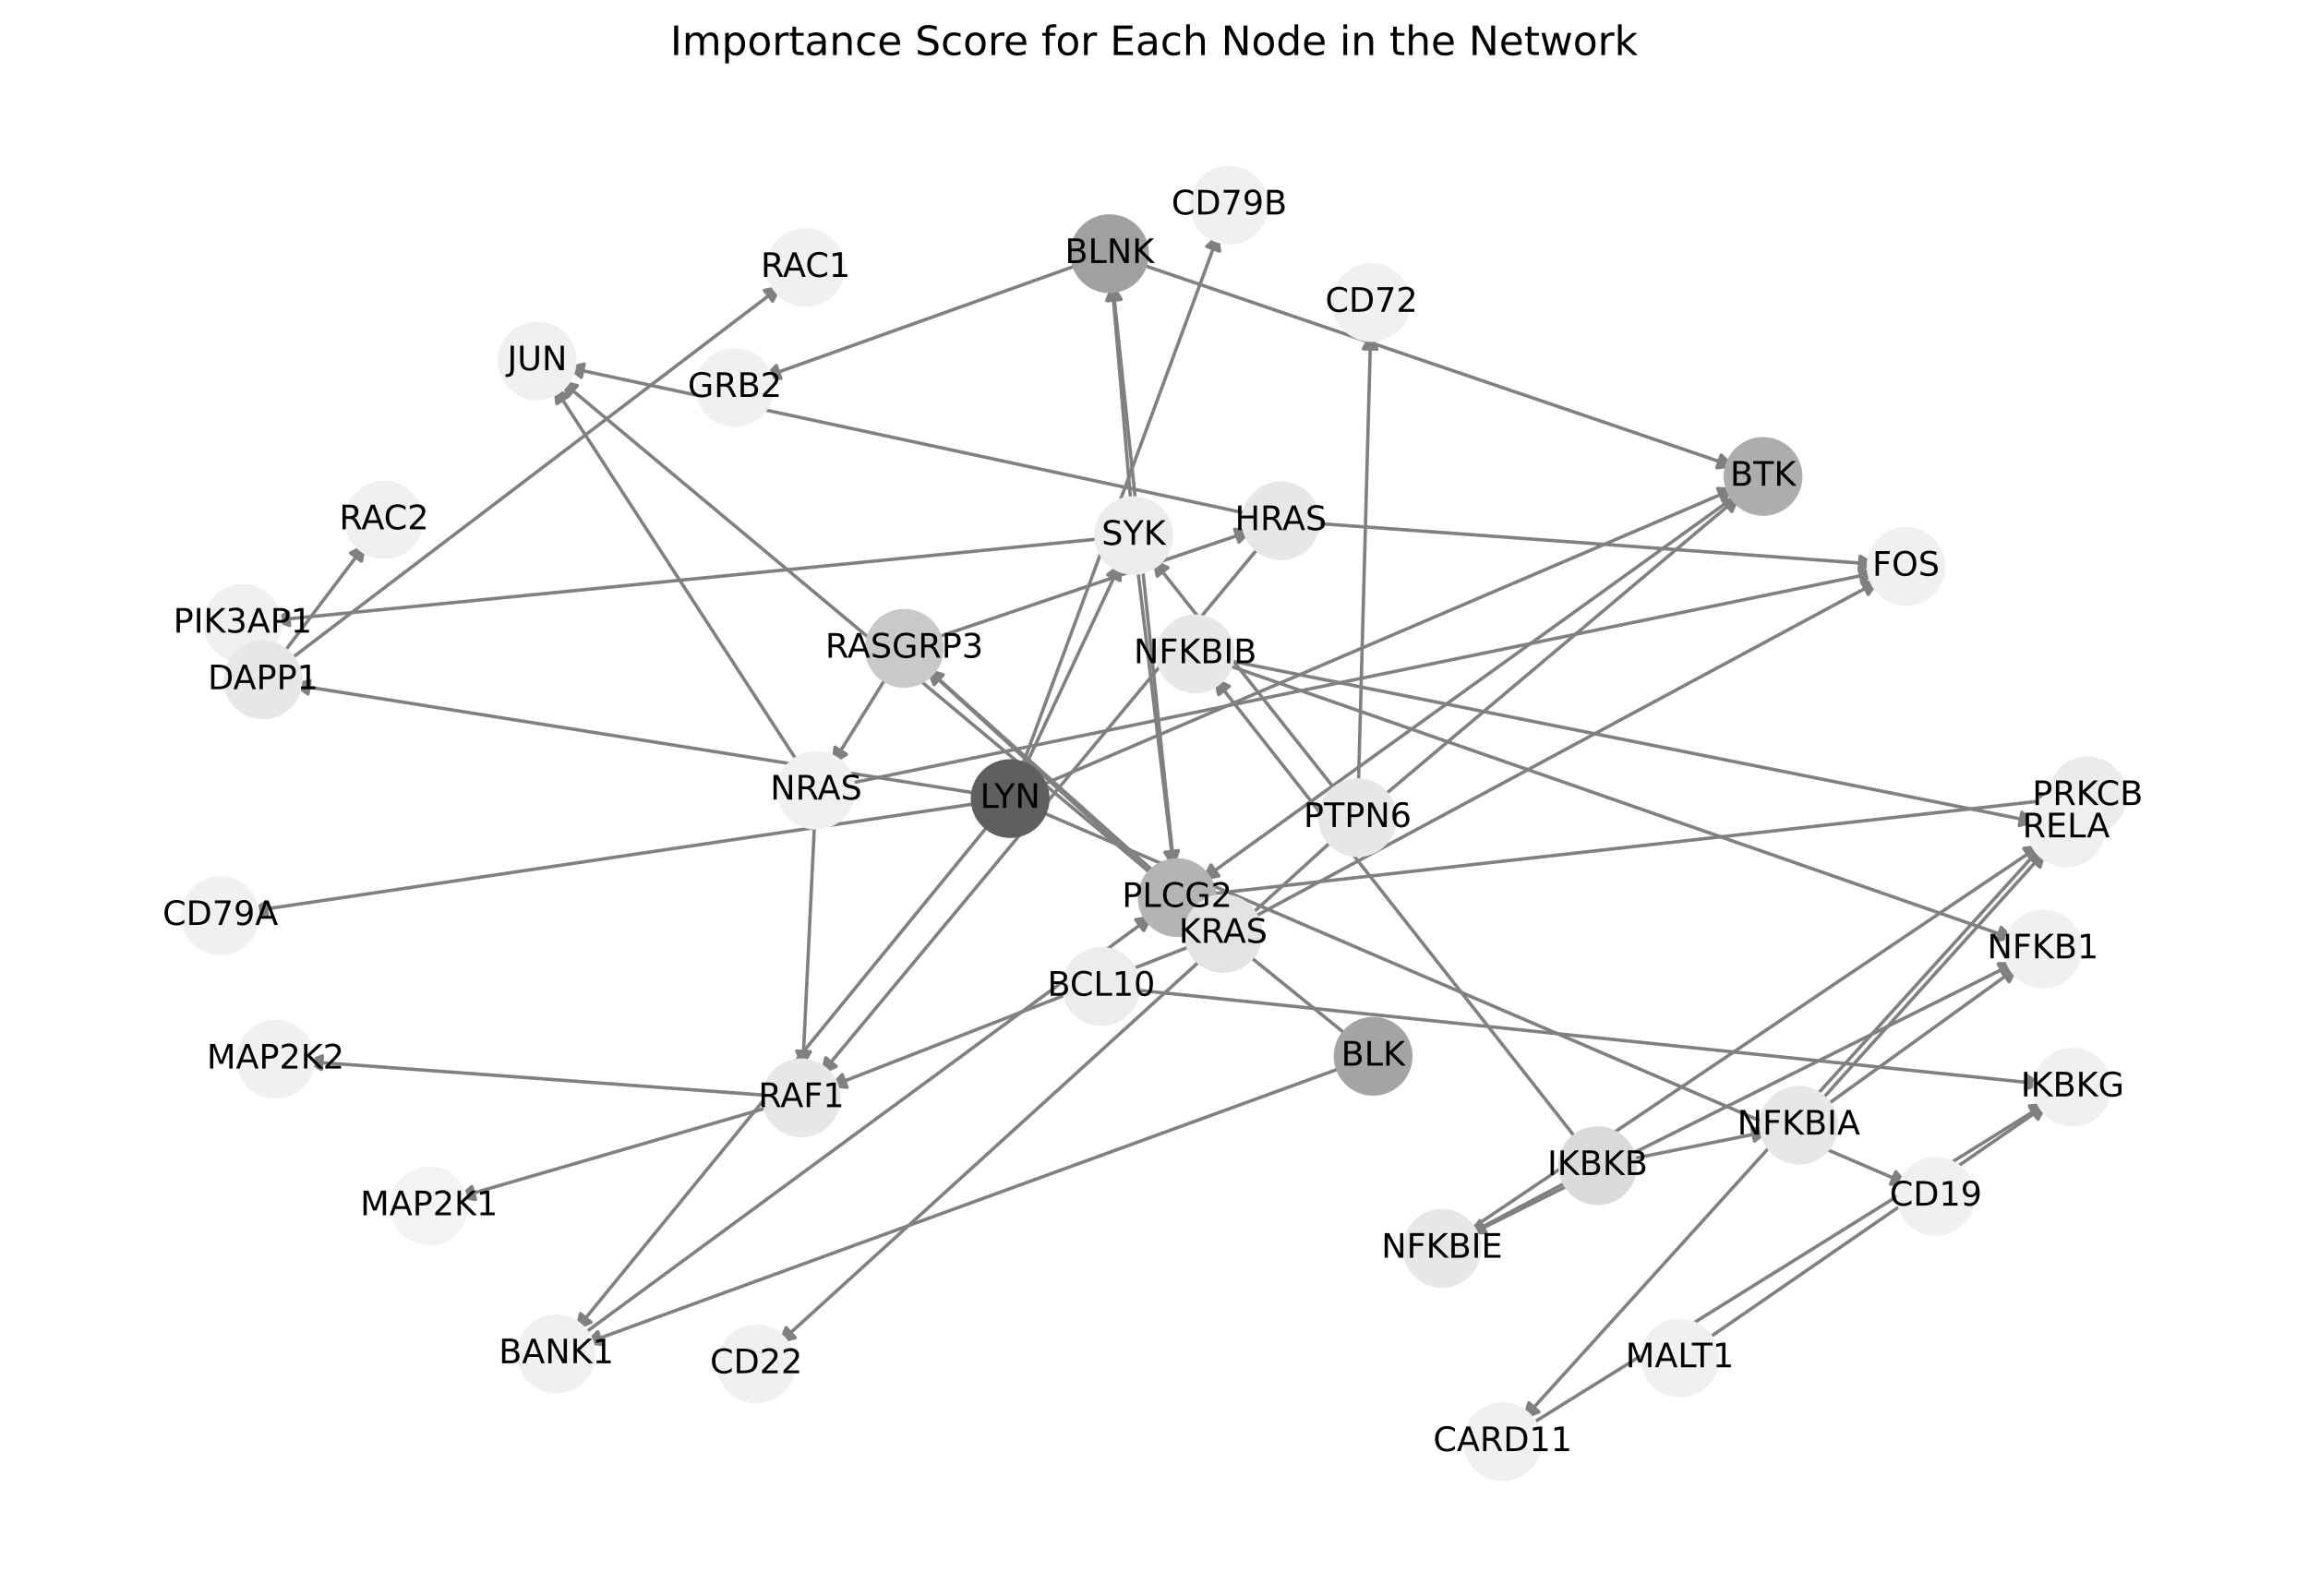 <?xml version="1.0" encoding="utf-8" standalone="no"?>
<!DOCTYPE svg PUBLIC "-//W3C//DTD SVG 1.1//EN"
  "http://www.w3.org/Graphics/SVG/1.1/DTD/svg11.dtd">
<!-- Created with matplotlib (https://matplotlib.org/) -->
<svg height="473.038pt" version="1.1" viewBox="0 0 684 473.038" width="684pt" xmlns="http://www.w3.org/2000/svg" xmlns:xlink="http://www.w3.org/1999/xlink">
 <defs>
  <style type="text/css">*{stroke-linecap:butt;stroke-linejoin:round;}</style>
 </defs>
 <g id="figure_1">
  <g id="patch_1">
   <path d="M 0 473.038 
L 684 473.038 
L 684 0 
L 0 0 
z
" style="fill:#ffffff;"/>
  </g>
  <g id="axes_1">
   <g id="patch_2">
    <path clip-path="url(#pfa10794bde)" d="M 468.105 338.702 
Q 413.842 269.66 360.269 201.496 
" style="fill:none;stroke:#808080;stroke-linecap:round;"/>
    <path clip-path="url(#pfa10794bde)" d="M 361.168 205.877 
L 360.269 201.496 
L 364.313 203.405 
L 361.168 205.877 
z
" style="fill:#808080;stroke:#808080;stroke-linecap:round;"/>
   </g>
   <g id="patch_3">
    <path clip-path="url(#pfa10794bde)" d="M 481.943 343.804 
Q 503.256 339.518 523.473 335.453 
" style="fill:none;stroke:#808080;stroke-linecap:round;"/>
    <path clip-path="url(#pfa10794bde)" d="M 519.157 334.281 
L 523.473 335.453 
L 519.946 338.202 
L 519.157 334.281 
z
" style="fill:#808080;stroke:#808080;stroke-linecap:round;"/>
   </g>
   <g id="patch_4">
    <path clip-path="url(#pfa10794bde)" d="M 465.809 349.575 
Q 450.399 357.766 435.976 365.432 
" style="fill:none;stroke:#808080;stroke-linecap:round;"/>
    <path clip-path="url(#pfa10794bde)" d="M 440.447 365.321 
L 435.976 365.432 
L 438.57 361.789 
L 440.447 365.321 
z
" style="fill:#808080;stroke:#808080;stroke-linecap:round;"/>
   </g>
   <g id="patch_5">
    <path clip-path="url(#pfa10794bde)" d="M 504.947 397.584 
Q 556.008 362.362 606.15 327.776 
" style="fill:none;stroke:#808080;stroke-linecap:round;"/>
    <path clip-path="url(#pfa10794bde)" d="M 601.721 328.401 
L 606.15 327.776 
L 603.993 331.694 
L 601.721 328.401 
z
" style="fill:#808080;stroke:#808080;stroke-linecap:round;"/>
   </g>
   <g id="patch_6">
    <path clip-path="url(#pfa10794bde)" d="M 334.988 293.268 
Q 470.29 307.299 604.479 321.214 
" style="fill:none;stroke:#808080;stroke-linecap:round;"/>
    <path clip-path="url(#pfa10794bde)" d="M 600.707 318.812 
L 604.479 321.214 
L 600.294 322.79 
L 600.707 318.812 
z
" style="fill:#808080;stroke:#808080;stroke-linecap:round;"/>
   </g>
   <g id="patch_7">
    <path clip-path="url(#pfa10794bde)" d="M 452.687 422.774 
Q 529.769 374.786 605.901 327.39 
" style="fill:none;stroke:#808080;stroke-linecap:round;"/>
    <path clip-path="url(#pfa10794bde)" d="M 601.448 327.806 
L 605.901 327.39 
L 603.562 331.201 
L 601.448 327.806 
z
" style="fill:#808080;stroke:#808080;stroke-linecap:round;"/>
   </g>
   <g id="patch_8">
    <path clip-path="url(#pfa10794bde)" d="M 612.883 242.28 
Q 532.015 331.606 451.897 420.103 
" style="fill:none;stroke:#808080;stroke-linecap:round;"/>
    <path clip-path="url(#pfa10794bde)" d="M 456.064 418.48 
L 451.897 420.103 
L 453.099 415.796 
L 456.064 418.48 
z
" style="fill:#808080;stroke:#808080;stroke-linecap:round;"/>
   </g>
   <g id="patch_9">
    <path clip-path="url(#pfa10794bde)" d="M 276.199 189.393 
Q 323.794 173.266 370.33 157.498 
" style="fill:none;stroke:#808080;stroke-linecap:round;"/>
    <path clip-path="url(#pfa10794bde)" d="M 365.899 156.887 
L 370.33 157.498 
L 367.183 160.676 
L 365.899 156.887 
z
" style="fill:#808080;stroke:#808080;stroke-linecap:round;"/>
   </g>
   <g id="patch_10">
    <path clip-path="url(#pfa10794bde)" d="M 274.452 197.948 
Q 315.241 234.432 355.197 270.17 
" style="fill:none;stroke:#808080;stroke-linecap:round;"/>
    <path clip-path="url(#pfa10794bde)" d="M 353.549 266.013 
L 355.197 270.17 
L 350.882 268.994 
L 353.549 266.013 
z
" style="fill:#808080;stroke:#808080;stroke-linecap:round;"/>
   </g>
   <g id="patch_11">
    <path clip-path="url(#pfa10794bde)" d="M 263.426 199.527 
Q 254.933 213.198 247.029 225.92 
" style="fill:none;stroke:#808080;stroke-linecap:round;"/>
    <path clip-path="url(#pfa10794bde)" d="M 250.839 223.577 
L 247.029 225.92 
L 247.441 221.466 
L 250.839 223.577 
z
" style="fill:#808080;stroke:#808080;stroke-linecap:round;"/>
   </g>
   <g id="patch_12">
    <path clip-path="url(#pfa10794bde)" d="M 347.962 257.439 
Q 338.844 170.621 329.843 84.914 
" style="fill:none;stroke:#808080;stroke-linecap:round;"/>
    <path clip-path="url(#pfa10794bde)" d="M 328.272 89.101 
L 329.843 84.914 
L 332.25 88.683 
L 328.272 89.101 
z
" style="fill:#808080;stroke:#808080;stroke-linecap:round;"/>
   </g>
   <g id="patch_13">
    <path clip-path="url(#pfa10794bde)" d="M 342.472 260.209 
Q 308.43 229.112 275.214 198.768 
" style="fill:none;stroke:#808080;stroke-linecap:round;"/>
    <path clip-path="url(#pfa10794bde)" d="M 276.818 202.942 
L 275.214 198.768 
L 279.516 199.989 
L 276.818 202.942 
z
" style="fill:#808080;stroke:#808080;stroke-linecap:round;"/>
   </g>
   <g id="patch_14">
    <path clip-path="url(#pfa10794bde)" d="M 357.475 265.088 
Q 483.782 250.956 608.978 236.948 
" style="fill:none;stroke:#808080;stroke-linecap:round;"/>
    <path clip-path="url(#pfa10794bde)" d="M 604.78 235.405 
L 608.978 236.948 
L 605.225 239.38 
L 604.78 235.405 
z
" style="fill:#808080;stroke:#808080;stroke-linecap:round;"/>
   </g>
   <g id="patch_15">
    <path clip-path="url(#pfa10794bde)" d="M 337.017 77.983 
Q 425.655 108.198 513.236 138.053 
" style="fill:none;stroke:#808080;stroke-linecap:round;"/>
    <path clip-path="url(#pfa10794bde)" d="M 510.095 134.869 
L 513.236 138.053 
L 508.804 138.655 
L 510.095 134.869 
z
" style="fill:#808080;stroke:#808080;stroke-linecap:round;"/>
   </g>
   <g id="patch_16">
    <path clip-path="url(#pfa10794bde)" d="M 320.665 78.106 
Q 273.296 95.041 226.979 111.6 
" style="fill:none;stroke:#808080;stroke-linecap:round;"/>
    <path clip-path="url(#pfa10794bde)" d="M 231.419 112.137 
L 226.979 111.6 
L 230.072 108.37 
L 231.419 112.137 
z
" style="fill:#808080;stroke:#808080;stroke-linecap:round;"/>
   </g>
   <g id="patch_17">
    <path clip-path="url(#pfa10794bde)" d="M 515.459 146.266 
Q 435.679 203.63 356.808 260.341 
" style="fill:none;stroke:#808080;stroke-linecap:round;"/>
    <path clip-path="url(#pfa10794bde)" d="M 361.223 259.63 
L 356.808 260.341 
L 358.888 256.382 
L 361.223 259.63 
z
" style="fill:#808080;stroke:#808080;stroke-linecap:round;"/>
   </g>
   <g id="patch_18">
    <path clip-path="url(#pfa10794bde)" d="M 290.803 237.969 
Q 182.337 254.055 74.976 269.978 
" style="fill:none;stroke:#808080;stroke-linecap:round;"/>
    <path clip-path="url(#pfa10794bde)" d="M 79.226 271.369 
L 74.976 269.978 
L 78.639 267.413 
L 79.226 271.369 
z
" style="fill:#808080;stroke:#808080;stroke-linecap:round;"/>
   </g>
   <g id="patch_19">
    <path clip-path="url(#pfa10794bde)" d="M 302.371 228.574 
Q 331.837 148.751 360.915 69.977 
" style="fill:none;stroke:#808080;stroke-linecap:round;"/>
    <path clip-path="url(#pfa10794bde)" d="M 357.654 73.037 
L 360.915 69.977 
L 361.406 74.422 
L 357.654 73.037 
z
" style="fill:#808080;stroke:#808080;stroke-linecap:round;"/>
   </g>
   <g id="patch_20">
    <path clip-path="url(#pfa10794bde)" d="M 307.335 233.29 
Q 410.933 188.953 513.504 145.056 
" style="fill:none;stroke:#808080;stroke-linecap:round;"/>
    <path clip-path="url(#pfa10794bde)" d="M 509.039 144.791 
L 513.504 145.056 
L 510.613 148.468 
L 509.039 144.791 
z
" style="fill:#808080;stroke:#808080;stroke-linecap:round;"/>
   </g>
   <g id="patch_21">
    <path clip-path="url(#pfa10794bde)" d="M 303.052 228.857 
Q 317.675 197.71 331.822 167.575 
" style="fill:none;stroke:#808080;stroke-linecap:round;"/>
    <path clip-path="url(#pfa10794bde)" d="M 328.312 170.346 
L 331.822 167.575 
L 331.932 172.046 
L 328.312 170.346 
z
" style="fill:#808080;stroke:#808080;stroke-linecap:round;"/>
   </g>
   <g id="patch_22">
    <path clip-path="url(#pfa10794bde)" d="M 290.821 235.34 
Q 188.674 219.117 87.631 203.07 
" style="fill:none;stroke:#808080;stroke-linecap:round;"/>
    <path clip-path="url(#pfa10794bde)" d="M 91.268 205.673 
L 87.631 203.07 
L 91.895 201.722 
L 91.268 205.673 
z
" style="fill:#808080;stroke:#808080;stroke-linecap:round;"/>
   </g>
   <g id="patch_23">
    <path clip-path="url(#pfa10794bde)" d="M 307.329 240.118 
Q 436.542 295.643 564.727 350.726 
" style="fill:none;stroke:#808080;stroke-linecap:round;"/>
    <path clip-path="url(#pfa10794bde)" d="M 561.841 347.31 
L 564.727 350.726 
L 560.262 350.985 
L 561.841 347.31 
z
" style="fill:#808080;stroke:#808080;stroke-linecap:round;"/>
   </g>
   <g id="patch_24">
    <path clip-path="url(#pfa10794bde)" d="M 293.894 243.402 
Q 232.119 319.003 171.052 393.738 
" style="fill:none;stroke:#808080;stroke-linecap:round;"/>
    <path clip-path="url(#pfa10794bde)" d="M 175.132 391.906 
L 171.052 393.738 
L 172.034 389.375 
L 175.132 391.906 
z
" style="fill:#808080;stroke:#808080;stroke-linecap:round;"/>
   </g>
   <g id="patch_25">
    <path clip-path="url(#pfa10794bde)" d="M 335.237 150.096 
Q 332.399 116.956 329.657 84.931 
" style="fill:none;stroke:#808080;stroke-linecap:round;"/>
    <path clip-path="url(#pfa10794bde)" d="M 328.005 89.087 
L 329.657 84.931 
L 331.991 88.746 
L 328.005 89.087 
z
" style="fill:#808080;stroke:#808080;stroke-linecap:round;"/>
   </g>
   <g id="patch_26">
    <path clip-path="url(#pfa10794bde)" d="M 337.009 167.323 
Q 342.421 212.389 347.701 256.345 
" style="fill:none;stroke:#808080;stroke-linecap:round;"/>
    <path clip-path="url(#pfa10794bde)" d="M 349.209 252.135 
L 347.701 256.345 
L 345.238 252.612 
L 349.209 252.135 
z
" style="fill:#808080;stroke:#808080;stroke-linecap:round;"/>
   </g>
   <g id="patch_27">
    <path clip-path="url(#pfa10794bde)" d="M 327.358 159.575 
Q 203.947 171.739 81.65 183.794 
" style="fill:none;stroke:#808080;stroke-linecap:round;"/>
    <path clip-path="url(#pfa10794bde)" d="M 85.827 185.392 
L 81.65 183.794 
L 85.434 181.411 
L 85.827 185.392 
z
" style="fill:#808080;stroke:#808080;stroke-linecap:round;"/>
   </g>
   <g id="patch_28">
    <path clip-path="url(#pfa10794bde)" d="M 395.914 248.188 
Q 313.224 323.316 231.361 397.693 
" style="fill:none;stroke:#808080;stroke-linecap:round;"/>
    <path clip-path="url(#pfa10794bde)" d="M 235.667 396.483 
L 231.361 397.693 
L 232.977 393.523 
L 235.667 396.483 
z
" style="fill:#808080;stroke:#808080;stroke-linecap:round;"/>
   </g>
   <g id="patch_29">
    <path clip-path="url(#pfa10794bde)" d="M 402.557 233.711 
Q 404.388 166.013 406.189 99.434 
" style="fill:none;stroke:#808080;stroke-linecap:round;"/>
    <path clip-path="url(#pfa10794bde)" d="M 404.081 103.378 
L 406.189 99.434 
L 408.08 103.486 
L 404.081 103.378 
z
" style="fill:#808080;stroke:#808080;stroke-linecap:round;"/>
   </g>
   <g id="patch_30">
    <path clip-path="url(#pfa10794bde)" d="M 408.95 236.787 
Q 462.407 191.787 515.009 147.508 
" style="fill:none;stroke:#808080;stroke-linecap:round;"/>
    <path clip-path="url(#pfa10794bde)" d="M 510.661 148.554 
L 515.009 147.508 
L 513.237 151.614 
L 510.661 148.554 
z
" style="fill:#808080;stroke:#808080;stroke-linecap:round;"/>
   </g>
   <g id="patch_31">
    <path clip-path="url(#pfa10794bde)" d="M 396.939 235.578 
Q 369.149 200.544 342.053 166.386 
" style="fill:none;stroke:#808080;stroke-linecap:round;"/>
    <path clip-path="url(#pfa10794bde)" d="M 342.972 170.763 
L 342.053 166.386 
L 346.106 168.277 
L 342.972 170.763 
z
" style="fill:#808080;stroke:#808080;stroke-linecap:round;"/>
   </g>
   <g id="patch_32">
    <path clip-path="url(#pfa10794bde)" d="M 229.161 327.807 
Q 182.31 341.419 136.533 354.718 
" style="fill:none;stroke:#808080;stroke-linecap:round;"/>
    <path clip-path="url(#pfa10794bde)" d="M 140.932 355.523 
L 136.533 354.718 
L 139.816 351.682 
L 140.932 355.523 
z
" style="fill:#808080;stroke:#808080;stroke-linecap:round;"/>
   </g>
   <g id="patch_33">
    <path clip-path="url(#pfa10794bde)" d="M 228.834 324.758 
Q 159.567 319.677 91.414 314.677 
" style="fill:none;stroke:#808080;stroke-linecap:round;"/>
    <path clip-path="url(#pfa10794bde)" d="M 95.257 316.964 
L 91.414 314.677 
L 95.55 312.975 
L 95.257 316.964 
z
" style="fill:#808080;stroke:#808080;stroke-linecap:round;"/>
   </g>
   <g id="patch_34">
    <path clip-path="url(#pfa10794bde)" d="M 84.871 196.294 
Q 158.356 140.425 230.952 85.233 
" style="fill:none;stroke:#808080;stroke-linecap:round;"/>
    <path clip-path="url(#pfa10794bde)" d="M 226.557 86.062 
L 230.952 85.233 
L 228.978 89.246 
L 226.557 86.062 
z
" style="fill:#808080;stroke:#808080;stroke-linecap:round;"/>
   </g>
   <g id="patch_35">
    <path clip-path="url(#pfa10794bde)" d="M 83.195 194.63 
Q 95.887 177.833 107.906 161.928 
" style="fill:none;stroke:#808080;stroke-linecap:round;"/>
    <path clip-path="url(#pfa10794bde)" d="M 103.899 163.914 
L 107.906 161.928 
L 107.09 166.325 
L 103.899 163.914 
z
" style="fill:#808080;stroke:#808080;stroke-linecap:round;"/>
   </g>
   <g id="patch_36">
    <path clip-path="url(#pfa10794bde)" d="M 398.798 316.052 
Q 285.899 357.198 174.051 397.962 
" style="fill:none;stroke:#808080;stroke-linecap:round;"/>
    <path clip-path="url(#pfa10794bde)" d="M 178.494 398.471 
L 174.051 397.962 
L 177.124 394.713 
L 178.494 398.471 
z
" style="fill:#808080;stroke:#808080;stroke-linecap:round;"/>
   </g>
   <g id="patch_37">
    <path clip-path="url(#pfa10794bde)" d="M 400.204 307.635 
Q 377.899 289.567 356.462 272.204 
" style="fill:none;stroke:#808080;stroke-linecap:round;"/>
    <path clip-path="url(#pfa10794bde)" d="M 358.312 276.276 
L 356.462 272.204 
L 360.83 273.168 
L 358.312 276.276 
z
" style="fill:#808080;stroke:#808080;stroke-linecap:round;"/>
   </g>
   <g id="patch_38">
    <path clip-path="url(#pfa10794bde)" d="M 171.842 396.181 
Q 256.866 333.68 340.988 271.842 
" style="fill:none;stroke:#808080;stroke-linecap:round;"/>
    <path clip-path="url(#pfa10794bde)" d="M 336.581 272.6 
L 340.988 271.842 
L 338.95 275.823 
L 336.581 272.6 
z
" style="fill:#808080;stroke:#808080;stroke-linecap:round;"/>
   </g>
   <g id="patch_39">
    <path clip-path="url(#pfa10794bde)" d="M 362.404 196.657 
Q 479.832 237.554 596.205 278.083 
" style="fill:none;stroke:#808080;stroke-linecap:round;"/>
    <path clip-path="url(#pfa10794bde)" d="M 593.085 274.879 
L 596.205 278.083 
L 591.769 278.656 
L 593.085 274.879 
z
" style="fill:#808080;stroke:#808080;stroke-linecap:round;"/>
   </g>
   <g id="patch_40">
    <path clip-path="url(#pfa10794bde)" d="M 362.722 195.509 
Q 483.277 219.622 602.735 243.516 
" style="fill:none;stroke:#808080;stroke-linecap:round;"/>
    <path clip-path="url(#pfa10794bde)" d="M 599.205 240.77 
L 602.735 243.516 
L 598.42 244.692 
L 599.205 240.77 
z
" style="fill:#808080;stroke:#808080;stroke-linecap:round;"/>
   </g>
   <g id="patch_41">
    <path clip-path="url(#pfa10794bde)" d="M 540.08 328.459 
Q 569.246 307.413 597.506 287.022 
" style="fill:none;stroke:#808080;stroke-linecap:round;"/>
    <path clip-path="url(#pfa10794bde)" d="M 593.092 287.74 
L 597.506 287.022 
L 595.433 290.984 
L 593.092 287.74 
z
" style="fill:#808080;stroke:#808080;stroke-linecap:round;"/>
   </g>
   <g id="patch_42">
    <path clip-path="url(#pfa10794bde)" d="M 538.852 327.087 
Q 572.69 289.478 605.781 252.701 
" style="fill:none;stroke:#808080;stroke-linecap:round;"/>
    <path clip-path="url(#pfa10794bde)" d="M 601.619 254.336 
L 605.781 252.701 
L 604.592 257.012 
L 601.619 254.336 
z
" style="fill:#808080;stroke:#808080;stroke-linecap:round;"/>
   </g>
   <g id="patch_43">
    <path clip-path="url(#pfa10794bde)" d="M 435.096 366.159 
Q 516.39 325.66 596.683 285.66 
" style="fill:none;stroke:#808080;stroke-linecap:round;"/>
    <path clip-path="url(#pfa10794bde)" d="M 592.211 285.653 
L 596.683 285.66 
L 593.995 289.233 
L 592.211 285.653 
z
" style="fill:#808080;stroke:#808080;stroke-linecap:round;"/>
   </g>
   <g id="patch_44">
    <path clip-path="url(#pfa10794bde)" d="M 434.526 365.184 
Q 519.833 307.727 604.212 250.894 
" style="fill:none;stroke:#808080;stroke-linecap:round;"/>
    <path clip-path="url(#pfa10794bde)" d="M 599.777 251.47 
L 604.212 250.894 
L 602.012 254.788 
L 599.777 251.47 
z
" style="fill:#808080;stroke:#808080;stroke-linecap:round;"/>
   </g>
   <g id="patch_45">
    <path clip-path="url(#pfa10794bde)" d="M 374.053 161.023 
Q 308.53 239.878 243.722 317.873 
" style="fill:none;stroke:#808080;stroke-linecap:round;"/>
    <path clip-path="url(#pfa10794bde)" d="M 247.816 316.075 
L 243.722 317.873 
L 244.74 313.518 
L 247.816 316.075 
z
" style="fill:#808080;stroke:#808080;stroke-linecap:round;"/>
   </g>
   <g id="patch_46">
    <path clip-path="url(#pfa10794bde)" d="M 388.226 154.991 
Q 472.225 161.122 555.109 167.172 
" style="fill:none;stroke:#808080;stroke-linecap:round;"/>
    <path clip-path="url(#pfa10794bde)" d="M 551.265 164.886 
L 555.109 167.172 
L 550.974 168.876 
L 551.265 164.886 
z
" style="fill:#808080;stroke:#808080;stroke-linecap:round;"/>
   </g>
   <g id="patch_47">
    <path clip-path="url(#pfa10794bde)" d="M 371.125 152.541 
Q 269.404 130.671 168.775 109.036 
" style="fill:none;stroke:#808080;stroke-linecap:round;"/>
    <path clip-path="url(#pfa10794bde)" d="M 172.265 111.832 
L 168.775 109.036 
L 173.106 107.922 
L 172.265 111.832 
z
" style="fill:#808080;stroke:#808080;stroke-linecap:round;"/>
   </g>
   <g id="patch_48">
    <path clip-path="url(#pfa10794bde)" d="M 354.417 279.833 
Q 299.98 301.041 246.585 321.842 
" style="fill:none;stroke:#808080;stroke-linecap:round;"/>
    <path clip-path="url(#pfa10794bde)" d="M 251.038 322.254 
L 246.585 321.842 
L 249.586 318.527 
L 251.038 322.254 
z
" style="fill:#808080;stroke:#808080;stroke-linecap:round;"/>
   </g>
   <g id="patch_49">
    <path clip-path="url(#pfa10794bde)" d="M 370.117 272.587 
Q 463.675 222.286 556.249 172.515 
" style="fill:none;stroke:#808080;stroke-linecap:round;"/>
    <path clip-path="url(#pfa10794bde)" d="M 551.779 172.647 
L 556.249 172.515 
L 553.673 176.17 
L 551.779 172.647 
z
" style="fill:#808080;stroke:#808080;stroke-linecap:round;"/>
   </g>
   <g id="patch_50">
    <path clip-path="url(#pfa10794bde)" d="M 355.839 271.14 
Q 260.849 191.835 166.717 113.245 
" style="fill:none;stroke:#808080;stroke-linecap:round;"/>
    <path clip-path="url(#pfa10794bde)" d="M 168.506 117.344 
L 166.717 113.245 
L 171.069 114.274 
L 168.506 117.344 
z
" style="fill:#808080;stroke:#808080;stroke-linecap:round;"/>
   </g>
   <g id="patch_51">
    <path clip-path="url(#pfa10794bde)" d="M 241.451 242.877 
Q 239.671 279.809 237.945 315.625 
" style="fill:none;stroke:#808080;stroke-linecap:round;"/>
    <path clip-path="url(#pfa10794bde)" d="M 240.135 311.726 
L 237.945 315.625 
L 236.14 311.534 
L 240.135 311.726 
z
" style="fill:#808080;stroke:#808080;stroke-linecap:round;"/>
   </g>
   <g id="patch_52">
    <path clip-path="url(#pfa10794bde)" d="M 250.352 232.484 
Q 403.367 201.055 555.287 169.851 
" style="fill:none;stroke:#808080;stroke-linecap:round;"/>
    <path clip-path="url(#pfa10794bde)" d="M 550.967 168.696 
L 555.287 169.851 
L 551.771 172.615 
L 550.967 168.696 
z
" style="fill:#808080;stroke:#808080;stroke-linecap:round;"/>
   </g>
   <g id="patch_53">
    <path clip-path="url(#pfa10794bde)" d="M 237.148 226.961 
Q 200.539 170.601 164.539 115.179 
" style="fill:none;stroke:#808080;stroke-linecap:round;"/>
    <path clip-path="url(#pfa10794bde)" d="M 165.04 119.623 
L 164.539 115.179 
L 168.395 117.444 
L 165.04 119.623 
z
" style="fill:#808080;stroke:#808080;stroke-linecap:round;"/>
   </g>
   <g id="PathCollection_1">
    <defs>
     <path d="M 0 11.18 
C 2.965 11.18 5.809 10.002 7.906 7.906 
C 10.002 5.809 11.18 2.965 11.18 -0 
C 11.18 -2.965 10.002 -5.809 7.906 -7.906 
C 5.809 -10.002 2.965 -11.18 0 -11.18 
C -2.965 -11.18 -5.809 -10.002 -7.906 -7.906 
C -10.002 -5.809 -11.18 -2.965 -11.18 0 
C -11.18 2.965 -10.002 5.809 -7.906 7.906 
C -5.809 10.002 -2.965 11.18 0 11.18 
z
" id="C0_0_3e078d39e0"/>
    </defs>
    <g clip-path="url(#pfa10794bde)">
     <use style="fill:#dadada;stroke:#dadada;" x="473.456" xlink:href="#C0_0_3e078d39e0" y="345.51"/>
    </g>
    <g clip-path="url(#pfa10794bde)">
     <use style="fill:#f0f0f0;stroke:#f0f0f0;" x="614.202" xlink:href="#C0_0_3e078d39e0" y="322.222"/>
    </g>
    <g clip-path="url(#pfa10794bde)">
     <use style="fill:#f0f0f0;stroke:#f0f0f0;" x="497.818" xlink:href="#C0_0_3e078d39e0" y="402.501"/>
    </g>
    <g clip-path="url(#pfa10794bde)">
     <use style="fill:#ececec;stroke:#ececec;" x="326.376" xlink:href="#C0_0_3e078d39e0" y="292.375"/>
    </g>
    <g clip-path="url(#pfa10794bde)">
     <use style="fill:#f0f0f0;stroke:#f0f0f0;" x="445.336" xlink:href="#C0_0_3e078d39e0" y="427.351"/>
    </g>
    <g clip-path="url(#pfa10794bde)">
     <use style="fill:#ebebeb;stroke:#ebebeb;" x="618.694" xlink:href="#C0_0_3e078d39e0" y="235.861"/>
    </g>
    <g clip-path="url(#pfa10794bde)">
     <use style="fill:#f0f0f0;stroke:#f0f0f0;" x="573.708" xlink:href="#C0_0_3e078d39e0" y="354.586"/>
    </g>
    <g clip-path="url(#pfa10794bde)">
     <use style="fill:#c9c9c9;stroke:#c9c9c9;" x="267.995" xlink:href="#C0_0_3e078d39e0" y="192.173"/>
    </g>
    <g clip-path="url(#pfa10794bde)">
     <use style="fill:#b4b4b4;stroke:#b4b4b4;" x="348.866" xlink:href="#C0_0_3e078d39e0" y="266.051"/>
    </g>
    <g clip-path="url(#pfa10794bde)">
     <use style="fill:#a0a0a0;stroke:#a0a0a0;" x="328.822" xlink:href="#C0_0_3e078d39e0" y="75.19"/>
    </g>
    <g clip-path="url(#pfa10794bde)">
     <use style="fill:#adadad;stroke:#adadad;" x="522.493" xlink:href="#C0_0_3e078d39e0" y="141.209"/>
    </g>
    <g clip-path="url(#pfa10794bde)">
     <use style="fill:#5f5f5f;stroke:#5f5f5f;" x="299.372" xlink:href="#C0_0_3e078d39e0" y="236.698"/>
    </g>
    <g clip-path="url(#pfa10794bde)">
     <use style="fill:#f0f0f0;stroke:#f0f0f0;" x="364.301" xlink:href="#C0_0_3e078d39e0" y="60.805"/>
    </g>
    <g clip-path="url(#pfa10794bde)">
     <use style="fill:#f0f0f0;stroke:#f0f0f0;" x="65.306" xlink:href="#C0_0_3e078d39e0" y="271.412"/>
    </g>
    <g clip-path="url(#pfa10794bde)">
     <use style="fill:#ececec;stroke:#ececec;" x="335.976" xlink:href="#C0_0_3e078d39e0" y="158.725"/>
    </g>
    <g clip-path="url(#pfa10794bde)">
     <use style="fill:#e7e7e7;stroke:#e7e7e7;" x="402.323" xlink:href="#C0_0_3e078d39e0" y="242.365"/>
    </g>
    <g clip-path="url(#pfa10794bde)">
     <use style="fill:#f0f0f0;stroke:#f0f0f0;" x="406.453" xlink:href="#C0_0_3e078d39e0" y="89.66"/>
    </g>
    <g clip-path="url(#pfa10794bde)">
     <use style="fill:#f0f0f0;stroke:#f0f0f0;" x="224.125" xlink:href="#C0_0_3e078d39e0" y="404.268"/>
    </g>
    <g clip-path="url(#pfa10794bde)">
     <use style="fill:#e7e7e7;stroke:#e7e7e7;" x="237.474" xlink:href="#C0_0_3e078d39e0" y="325.392"/>
    </g>
    <g clip-path="url(#pfa10794bde)">
     <use style="fill:#f0f0f0;stroke:#f0f0f0;" x="217.771" xlink:href="#C0_0_3e078d39e0" y="114.892"/>
    </g>
    <g clip-path="url(#pfa10794bde)">
     <use style="fill:#f0f0f0;stroke:#f0f0f0;" x="71.919" xlink:href="#C0_0_3e078d39e0" y="184.753"/>
    </g>
    <g clip-path="url(#pfa10794bde)">
     <use style="fill:#e7e7e7;stroke:#e7e7e7;" x="77.975" xlink:href="#C0_0_3e078d39e0" y="201.537"/>
    </g>
    <g clip-path="url(#pfa10794bde)">
     <use style="fill:#a4a4a4;stroke:#a4a4a4;" x="406.935" xlink:href="#C0_0_3e078d39e0" y="313.086"/>
    </g>
    <g clip-path="url(#pfa10794bde)">
     <use style="fill:#f0f0f0;stroke:#f0f0f0;" x="164.865" xlink:href="#C0_0_3e078d39e0" y="401.31"/>
    </g>
    <g clip-path="url(#pfa10794bde)">
     <use style="fill:#e7e7e7;stroke:#e7e7e7;" x="354.228" xlink:href="#C0_0_3e078d39e0" y="193.809"/>
    </g>
    <g clip-path="url(#pfa10794bde)">
     <use style="fill:#e7e7e7;stroke:#e7e7e7;" x="533.058" xlink:href="#C0_0_3e078d39e0" y="333.526"/>
    </g>
    <g clip-path="url(#pfa10794bde)">
     <use style="fill:#e7e7e7;stroke:#e7e7e7;" x="427.342" xlink:href="#C0_0_3e078d39e0" y="370.022"/>
    </g>
    <g clip-path="url(#pfa10794bde)">
     <use style="fill:#f0f0f0;stroke:#f0f0f0;" x="605.438" xlink:href="#C0_0_3e078d39e0" y="281.298"/>
    </g>
    <g clip-path="url(#pfa10794bde)">
     <use style="fill:#f0f0f0;stroke:#f0f0f0;" x="612.32" xlink:href="#C0_0_3e078d39e0" y="245.433"/>
    </g>
    <g clip-path="url(#pfa10794bde)">
     <use style="fill:#f0f0f0;stroke:#f0f0f0;" x="564.862" xlink:href="#C0_0_3e078d39e0" y="167.884"/>
    </g>
    <g clip-path="url(#pfa10794bde)">
     <use style="fill:#f0f0f0;stroke:#f0f0f0;" x="159.213" xlink:href="#C0_0_3e078d39e0" y="106.98"/>
    </g>
    <g clip-path="url(#pfa10794bde)">
     <use style="fill:#e7e7e7;stroke:#e7e7e7;" x="379.589" xlink:href="#C0_0_3e078d39e0" y="154.361"/>
    </g>
    <g clip-path="url(#pfa10794bde)">
     <use style="fill:#e3e3e3;stroke:#e3e3e3;" x="362.486" xlink:href="#C0_0_3e078d39e0" y="276.69"/>
    </g>
    <g clip-path="url(#pfa10794bde)">
     <use style="fill:#f0f0f0;stroke:#f0f0f0;" x="241.868" xlink:href="#C0_0_3e078d39e0" y="234.227"/>
    </g>
    <g clip-path="url(#pfa10794bde)">
     <use style="fill:#f0f0f0;stroke:#f0f0f0;" x="238.738" xlink:href="#C0_0_3e078d39e0" y="79.314"/>
    </g>
    <g clip-path="url(#pfa10794bde)">
     <use style="fill:#f0f0f0;stroke:#f0f0f0;" x="113.801" xlink:href="#C0_0_3e078d39e0" y="154.127"/>
    </g>
    <g clip-path="url(#pfa10794bde)">
     <use style="fill:#f3f3f3;stroke:#f3f3f3;" x="127.144" xlink:href="#C0_0_3e078d39e0" y="357.446"/>
    </g>
    <g clip-path="url(#pfa10794bde)">
     <use style="fill:#f0f0f0;stroke:#f0f0f0;" x="81.662" xlink:href="#C0_0_3e078d39e0" y="313.962"/>
    </g>
   </g>
   <g id="text_1">
    <g clip-path="url(#pfa10794bde)">
     <!-- IKBKB -->
     <g transform="translate(458.562 348.27)scale(0.1 -0.1)">
      <defs>
       <path d="M 9.812 72.906 
L 19.672 72.906 
L 19.672 0 
L 9.812 0 
z
" id="DejaVuSans-73"/>
       <path d="M 9.812 72.906 
L 19.672 72.906 
L 19.672 42.094 
L 52.391 72.906 
L 65.094 72.906 
L 28.906 38.922 
L 67.672 0 
L 54.688 0 
L 19.672 35.109 
L 19.672 0 
L 9.812 0 
z
" id="DejaVuSans-75"/>
       <path d="M 19.672 34.812 
L 19.672 8.109 
L 35.5 8.109 
Q 43.453 8.109 47.281 11.406 
Q 51.125 14.703 51.125 21.484 
Q 51.125 28.328 47.281 31.562 
Q 43.453 34.812 35.5 34.812 
z
M 19.672 64.797 
L 19.672 42.828 
L 34.281 42.828 
Q 41.5 42.828 45.031 45.531 
Q 48.578 48.25 48.578 53.812 
Q 48.578 59.328 45.031 62.062 
Q 41.5 64.797 34.281 64.797 
z
M 9.812 72.906 
L 35.016 72.906 
Q 46.297 72.906 52.391 68.219 
Q 58.5 63.531 58.5 54.891 
Q 58.5 48.188 55.375 44.234 
Q 52.25 40.281 46.188 39.312 
Q 53.469 37.75 57.5 32.781 
Q 61.531 27.828 61.531 20.406 
Q 61.531 10.641 54.891 5.312 
Q 48.25 0 35.984 0 
L 9.812 0 
z
" id="DejaVuSans-66"/>
      </defs>
      <use xlink:href="#DejaVuSans-73"/>
      <use x="29.492" xlink:href="#DejaVuSans-75"/>
      <use x="95.068" xlink:href="#DejaVuSans-66"/>
      <use x="163.672" xlink:href="#DejaVuSans-75"/>
      <use x="229.248" xlink:href="#DejaVuSans-66"/>
     </g>
    </g>
   </g>
   <g id="text_2">
    <g clip-path="url(#pfa10794bde)">
     <!-- IKBKG -->
     <g transform="translate(598.864 324.981)scale(0.1 -0.1)">
      <defs>
       <path d="M 59.516 10.406 
L 59.516 29.984 
L 43.406 29.984 
L 43.406 38.094 
L 69.281 38.094 
L 69.281 6.781 
Q 63.578 2.734 56.688 0.656 
Q 49.812 -1.422 42 -1.422 
Q 24.906 -1.422 15.25 8.562 
Q 5.609 18.562 5.609 36.375 
Q 5.609 54.25 15.25 64.234 
Q 24.906 74.219 42 74.219 
Q 49.125 74.219 55.547 72.453 
Q 61.969 70.703 67.391 67.281 
L 67.391 56.781 
Q 61.922 61.422 55.766 63.766 
Q 49.609 66.109 42.828 66.109 
Q 29.438 66.109 22.719 58.641 
Q 16.016 51.172 16.016 36.375 
Q 16.016 21.625 22.719 14.156 
Q 29.438 6.688 42.828 6.688 
Q 48.047 6.688 52.141 7.594 
Q 56.25 8.5 59.516 10.406 
z
" id="DejaVuSans-71"/>
      </defs>
      <use xlink:href="#DejaVuSans-73"/>
      <use x="29.492" xlink:href="#DejaVuSans-75"/>
      <use x="95.068" xlink:href="#DejaVuSans-66"/>
      <use x="163.672" xlink:href="#DejaVuSans-75"/>
      <use x="229.248" xlink:href="#DejaVuSans-71"/>
     </g>
    </g>
   </g>
   <g id="text_3">
    <g clip-path="url(#pfa10794bde)">
     <!-- MALT1 -->
     <g transform="translate(481.75 405.26)scale(0.1 -0.1)">
      <defs>
       <path d="M 9.812 72.906 
L 24.516 72.906 
L 43.109 23.297 
L 61.812 72.906 
L 76.516 72.906 
L 76.516 0 
L 66.891 0 
L 66.891 64.016 
L 48.094 14.016 
L 38.188 14.016 
L 19.391 64.016 
L 19.391 0 
L 9.812 0 
z
" id="DejaVuSans-77"/>
       <path d="M 34.188 63.188 
L 20.797 26.906 
L 47.609 26.906 
z
M 28.609 72.906 
L 39.797 72.906 
L 67.578 0 
L 57.328 0 
L 50.688 18.703 
L 17.828 18.703 
L 11.188 0 
L 0.781 0 
z
" id="DejaVuSans-65"/>
       <path d="M 9.812 72.906 
L 19.672 72.906 
L 19.672 8.297 
L 55.172 8.297 
L 55.172 0 
L 9.812 0 
z
" id="DejaVuSans-76"/>
       <path d="M -0.297 72.906 
L 61.375 72.906 
L 61.375 64.594 
L 35.5 64.594 
L 35.5 0 
L 25.594 0 
L 25.594 64.594 
L -0.297 64.594 
z
" id="DejaVuSans-84"/>
       <path d="M 12.406 8.297 
L 28.516 8.297 
L 28.516 63.922 
L 10.984 60.406 
L 10.984 69.391 
L 28.422 72.906 
L 38.281 72.906 
L 38.281 8.297 
L 54.391 8.297 
L 54.391 0 
L 12.406 0 
z
" id="DejaVuSans-49"/>
      </defs>
      <use xlink:href="#DejaVuSans-77"/>
      <use x="86.279" xlink:href="#DejaVuSans-65"/>
      <use x="154.688" xlink:href="#DejaVuSans-76"/>
      <use x="196.65" xlink:href="#DejaVuSans-84"/>
      <use x="257.734" xlink:href="#DejaVuSans-49"/>
     </g>
    </g>
   </g>
   <g id="text_4">
    <g clip-path="url(#pfa10794bde)">
     <!-- BCL10 -->
     <g transform="translate(310.393 295.135)scale(0.1 -0.1)">
      <defs>
       <path d="M 64.406 67.281 
L 64.406 56.891 
Q 59.422 61.531 53.781 63.812 
Q 48.141 66.109 41.797 66.109 
Q 29.297 66.109 22.656 58.469 
Q 16.016 50.828 16.016 36.375 
Q 16.016 21.969 22.656 14.328 
Q 29.297 6.688 41.797 6.688 
Q 48.141 6.688 53.781 8.984 
Q 59.422 11.281 64.406 15.922 
L 64.406 5.609 
Q 59.234 2.094 53.438 0.328 
Q 47.656 -1.422 41.219 -1.422 
Q 24.656 -1.422 15.125 8.703 
Q 5.609 18.844 5.609 36.375 
Q 5.609 53.953 15.125 64.078 
Q 24.656 74.219 41.219 74.219 
Q 47.75 74.219 53.531 72.484 
Q 59.328 70.75 64.406 67.281 
z
" id="DejaVuSans-67"/>
       <path d="M 31.781 66.406 
Q 24.172 66.406 20.328 58.906 
Q 16.5 51.422 16.5 36.375 
Q 16.5 21.391 20.328 13.891 
Q 24.172 6.391 31.781 6.391 
Q 39.453 6.391 43.281 13.891 
Q 47.125 21.391 47.125 36.375 
Q 47.125 51.422 43.281 58.906 
Q 39.453 66.406 31.781 66.406 
z
M 31.781 74.219 
Q 44.047 74.219 50.516 64.516 
Q 56.984 54.828 56.984 36.375 
Q 56.984 17.969 50.516 8.266 
Q 44.047 -1.422 31.781 -1.422 
Q 19.531 -1.422 13.062 8.266 
Q 6.594 17.969 6.594 36.375 
Q 6.594 54.828 13.062 64.516 
Q 19.531 74.219 31.781 74.219 
z
" id="DejaVuSans-48"/>
      </defs>
      <use xlink:href="#DejaVuSans-66"/>
      <use x="66.854" xlink:href="#DejaVuSans-67"/>
      <use x="136.678" xlink:href="#DejaVuSans-76"/>
      <use x="192.391" xlink:href="#DejaVuSans-49"/>
      <use x="256.014" xlink:href="#DejaVuSans-48"/>
     </g>
    </g>
   </g>
   <g id="text_5">
    <g clip-path="url(#pfa10794bde)">
     <!-- CARD11 -->
     <g transform="translate(424.737 430.11)scale(0.1 -0.1)">
      <defs>
       <path d="M 44.391 34.188 
Q 47.562 33.109 50.562 29.594 
Q 53.562 26.078 56.594 19.922 
L 66.609 0 
L 56 0 
L 46.688 18.703 
Q 43.062 26.031 39.672 28.422 
Q 36.281 30.812 30.422 30.812 
L 19.672 30.812 
L 19.672 0 
L 9.812 0 
L 9.812 72.906 
L 32.078 72.906 
Q 44.578 72.906 50.734 67.672 
Q 56.891 62.453 56.891 51.906 
Q 56.891 45.016 53.688 40.469 
Q 50.484 35.938 44.391 34.188 
z
M 19.672 64.797 
L 19.672 38.922 
L 32.078 38.922 
Q 39.203 38.922 42.844 42.219 
Q 46.484 45.516 46.484 51.906 
Q 46.484 58.297 42.844 61.547 
Q 39.203 64.797 32.078 64.797 
z
" id="DejaVuSans-82"/>
       <path d="M 19.672 64.797 
L 19.672 8.109 
L 31.594 8.109 
Q 46.688 8.109 53.688 14.938 
Q 60.688 21.781 60.688 36.531 
Q 60.688 51.172 53.688 57.984 
Q 46.688 64.797 31.594 64.797 
z
M 9.812 72.906 
L 30.078 72.906 
Q 51.266 72.906 61.172 64.094 
Q 71.094 55.281 71.094 36.531 
Q 71.094 17.672 61.125 8.828 
Q 51.172 0 30.078 0 
L 9.812 0 
z
" id="DejaVuSans-68"/>
      </defs>
      <use xlink:href="#DejaVuSans-67"/>
      <use x="69.824" xlink:href="#DejaVuSans-65"/>
      <use x="138.232" xlink:href="#DejaVuSans-82"/>
      <use x="207.715" xlink:href="#DejaVuSans-68"/>
      <use x="284.717" xlink:href="#DejaVuSans-49"/>
      <use x="348.34" xlink:href="#DejaVuSans-49"/>
     </g>
    </g>
   </g>
   <g id="text_6">
    <g clip-path="url(#pfa10794bde)">
     <!-- PRKCB -->
     <g transform="translate(602.279 238.62)scale(0.1 -0.1)">
      <defs>
       <path d="M 19.672 64.797 
L 19.672 37.406 
L 32.078 37.406 
Q 38.969 37.406 42.719 40.969 
Q 46.484 44.531 46.484 51.125 
Q 46.484 57.672 42.719 61.234 
Q 38.969 64.797 32.078 64.797 
z
M 9.812 72.906 
L 32.078 72.906 
Q 44.344 72.906 50.609 67.359 
Q 56.891 61.812 56.891 51.125 
Q 56.891 40.328 50.609 34.812 
Q 44.344 29.297 32.078 29.297 
L 19.672 29.297 
L 19.672 0 
L 9.812 0 
z
" id="DejaVuSans-80"/>
      </defs>
      <use xlink:href="#DejaVuSans-80"/>
      <use x="60.303" xlink:href="#DejaVuSans-82"/>
      <use x="129.785" xlink:href="#DejaVuSans-75"/>
      <use x="189.861" xlink:href="#DejaVuSans-67"/>
      <use x="259.686" xlink:href="#DejaVuSans-66"/>
     </g>
    </g>
   </g>
   <g id="text_7">
    <g clip-path="url(#pfa10794bde)">
     <!-- CD19 -->
     <g transform="translate(560.004 357.345)scale(0.1 -0.1)">
      <defs>
       <path d="M 10.984 1.516 
L 10.984 10.5 
Q 14.703 8.734 18.5 7.812 
Q 22.312 6.891 25.984 6.891 
Q 35.75 6.891 40.891 13.453 
Q 46.047 20.016 46.781 33.406 
Q 43.953 29.203 39.594 26.953 
Q 35.25 24.703 29.984 24.703 
Q 19.047 24.703 12.672 31.312 
Q 6.297 37.938 6.297 49.422 
Q 6.297 60.641 12.938 67.422 
Q 19.578 74.219 30.609 74.219 
Q 43.266 74.219 49.922 64.516 
Q 56.594 54.828 56.594 36.375 
Q 56.594 19.141 48.406 8.859 
Q 40.234 -1.422 26.422 -1.422 
Q 22.703 -1.422 18.891 -0.688 
Q 15.094 0.047 10.984 1.516 
z
M 30.609 32.422 
Q 37.25 32.422 41.125 36.953 
Q 45.016 41.5 45.016 49.422 
Q 45.016 57.281 41.125 61.844 
Q 37.25 66.406 30.609 66.406 
Q 23.969 66.406 20.094 61.844 
Q 16.219 57.281 16.219 49.422 
Q 16.219 41.5 20.094 36.953 
Q 23.969 32.422 30.609 32.422 
z
" id="DejaVuSans-57"/>
      </defs>
      <use xlink:href="#DejaVuSans-67"/>
      <use x="69.824" xlink:href="#DejaVuSans-68"/>
      <use x="146.826" xlink:href="#DejaVuSans-49"/>
      <use x="210.449" xlink:href="#DejaVuSans-57"/>
     </g>
    </g>
   </g>
   <g id="text_8">
    <g clip-path="url(#pfa10794bde)">
     <!-- RASGRP3 -->
     <g transform="translate(244.582 194.933)scale(0.1 -0.1)">
      <defs>
       <path d="M 53.516 70.516 
L 53.516 60.891 
Q 47.906 63.578 42.922 64.891 
Q 37.938 66.219 33.297 66.219 
Q 25.25 66.219 20.875 63.094 
Q 16.5 59.969 16.5 54.203 
Q 16.5 49.359 19.406 46.891 
Q 22.312 44.438 30.422 42.922 
L 36.375 41.703 
Q 47.406 39.594 52.656 34.297 
Q 57.906 29 57.906 20.125 
Q 57.906 9.516 50.797 4.047 
Q 43.703 -1.422 29.984 -1.422 
Q 24.812 -1.422 18.969 -0.25 
Q 13.141 0.922 6.891 3.219 
L 6.891 13.375 
Q 12.891 10.016 18.656 8.297 
Q 24.422 6.594 29.984 6.594 
Q 38.422 6.594 43.016 9.906 
Q 47.609 13.234 47.609 19.391 
Q 47.609 24.75 44.312 27.781 
Q 41.016 30.812 33.5 32.328 
L 27.484 33.5 
Q 16.453 35.688 11.516 40.375 
Q 6.594 45.062 6.594 53.422 
Q 6.594 63.094 13.406 68.656 
Q 20.219 74.219 32.172 74.219 
Q 37.312 74.219 42.625 73.281 
Q 47.953 72.359 53.516 70.516 
z
" id="DejaVuSans-83"/>
       <path d="M 40.578 39.312 
Q 47.656 37.797 51.625 33 
Q 55.609 28.219 55.609 21.188 
Q 55.609 10.406 48.188 4.484 
Q 40.766 -1.422 27.094 -1.422 
Q 22.516 -1.422 17.656 -0.516 
Q 12.797 0.391 7.625 2.203 
L 7.625 11.719 
Q 11.719 9.328 16.594 8.109 
Q 21.484 6.891 26.812 6.891 
Q 36.078 6.891 40.938 10.547 
Q 45.797 14.203 45.797 21.188 
Q 45.797 27.641 41.281 31.266 
Q 36.766 34.906 28.719 34.906 
L 20.219 34.906 
L 20.219 43.016 
L 29.109 43.016 
Q 36.375 43.016 40.234 45.922 
Q 44.094 48.828 44.094 54.297 
Q 44.094 59.906 40.109 62.906 
Q 36.141 65.922 28.719 65.922 
Q 24.656 65.922 20.016 65.031 
Q 15.375 64.156 9.812 62.312 
L 9.812 71.094 
Q 15.438 72.656 20.344 73.438 
Q 25.25 74.219 29.594 74.219 
Q 40.828 74.219 47.359 69.109 
Q 53.906 64.016 53.906 55.328 
Q 53.906 49.266 50.438 45.094 
Q 46.969 40.922 40.578 39.312 
z
" id="DejaVuSans-51"/>
      </defs>
      <use xlink:href="#DejaVuSans-82"/>
      <use x="65.482" xlink:href="#DejaVuSans-65"/>
      <use x="133.891" xlink:href="#DejaVuSans-83"/>
      <use x="197.367" xlink:href="#DejaVuSans-71"/>
      <use x="274.857" xlink:href="#DejaVuSans-82"/>
      <use x="344.34" xlink:href="#DejaVuSans-80"/>
      <use x="404.643" xlink:href="#DejaVuSans-51"/>
     </g>
    </g>
   </g>
   <g id="text_9">
    <g clip-path="url(#pfa10794bde)">
     <!-- PLCG2 -->
     <g transform="translate(332.519 268.81)scale(0.1 -0.1)">
      <defs>
       <path d="M 19.188 8.297 
L 53.609 8.297 
L 53.609 0 
L 7.328 0 
L 7.328 8.297 
Q 12.938 14.109 22.625 23.891 
Q 32.328 33.688 34.812 36.531 
Q 39.547 41.844 41.422 45.531 
Q 43.312 49.219 43.312 52.781 
Q 43.312 58.594 39.234 62.25 
Q 35.156 65.922 28.609 65.922 
Q 23.969 65.922 18.812 64.312 
Q 13.672 62.703 7.812 59.422 
L 7.812 69.391 
Q 13.766 71.781 18.938 73 
Q 24.125 74.219 28.422 74.219 
Q 39.75 74.219 46.484 68.547 
Q 53.219 62.891 53.219 53.422 
Q 53.219 48.922 51.531 44.891 
Q 49.859 40.875 45.406 35.406 
Q 44.188 33.984 37.641 27.219 
Q 31.109 20.453 19.188 8.297 
z
" id="DejaVuSans-50"/>
      </defs>
      <use xlink:href="#DejaVuSans-80"/>
      <use x="60.303" xlink:href="#DejaVuSans-76"/>
      <use x="116.016" xlink:href="#DejaVuSans-67"/>
      <use x="185.84" xlink:href="#DejaVuSans-71"/>
      <use x="263.33" xlink:href="#DejaVuSans-50"/>
     </g>
    </g>
   </g>
   <g id="text_10">
    <g clip-path="url(#pfa10794bde)">
     <!-- BLNK -->
     <g transform="translate(315.586 77.949)scale(0.1 -0.1)">
      <defs>
       <path d="M 9.812 72.906 
L 23.094 72.906 
L 55.422 11.922 
L 55.422 72.906 
L 64.984 72.906 
L 64.984 0 
L 51.703 0 
L 19.391 60.984 
L 19.391 0 
L 9.812 0 
z
" id="DejaVuSans-78"/>
      </defs>
      <use xlink:href="#DejaVuSans-66"/>
      <use x="68.604" xlink:href="#DejaVuSans-76"/>
      <use x="124.316" xlink:href="#DejaVuSans-78"/>
      <use x="199.121" xlink:href="#DejaVuSans-75"/>
     </g>
    </g>
   </g>
   <g id="text_11">
    <g clip-path="url(#pfa10794bde)">
     <!-- BTK -->
     <g transform="translate(512.73 143.968)scale(0.1 -0.1)">
      <use xlink:href="#DejaVuSans-66"/>
      <use x="68.604" xlink:href="#DejaVuSans-84"/>
      <use x="129.688" xlink:href="#DejaVuSans-75"/>
     </g>
    </g>
   </g>
   <g id="text_12">
    <g clip-path="url(#pfa10794bde)">
     <!-- LYN -->
     <g transform="translate(290.454 239.457)scale(0.1 -0.1)">
      <defs>
       <path d="M -0.203 72.906 
L 10.406 72.906 
L 30.609 42.922 
L 50.688 72.906 
L 61.281 72.906 
L 35.5 34.719 
L 35.5 0 
L 25.594 0 
L 25.594 34.719 
z
" id="DejaVuSans-89"/>
      </defs>
      <use xlink:href="#DejaVuSans-76"/>
      <use x="42.463" xlink:href="#DejaVuSans-89"/>
      <use x="103.547" xlink:href="#DejaVuSans-78"/>
     </g>
    </g>
   </g>
   <g id="text_13">
    <g clip-path="url(#pfa10794bde)">
     <!-- CD79B -->
     <g transform="translate(347.167 63.565)scale(0.1 -0.1)">
      <defs>
       <path d="M 8.203 72.906 
L 55.078 72.906 
L 55.078 68.703 
L 28.609 0 
L 18.312 0 
L 43.219 64.594 
L 8.203 64.594 
z
" id="DejaVuSans-55"/>
      </defs>
      <use xlink:href="#DejaVuSans-67"/>
      <use x="69.824" xlink:href="#DejaVuSans-68"/>
      <use x="146.826" xlink:href="#DejaVuSans-55"/>
      <use x="210.449" xlink:href="#DejaVuSans-57"/>
      <use x="274.072" xlink:href="#DejaVuSans-66"/>
     </g>
    </g>
   </g>
   <g id="text_14">
    <g clip-path="url(#pfa10794bde)">
     <!-- CD79A -->
     <g transform="translate(48.182 274.171)scale(0.1 -0.1)">
      <use xlink:href="#DejaVuSans-67"/>
      <use x="69.824" xlink:href="#DejaVuSans-68"/>
      <use x="146.826" xlink:href="#DejaVuSans-55"/>
      <use x="210.449" xlink:href="#DejaVuSans-57"/>
      <use x="274.072" xlink:href="#DejaVuSans-65"/>
     </g>
    </g>
   </g>
   <g id="text_15">
    <g clip-path="url(#pfa10794bde)">
     <!-- SYK -->
     <g transform="translate(326.469 161.485)scale(0.1 -0.1)">
      <use xlink:href="#DejaVuSans-83"/>
      <use x="63.477" xlink:href="#DejaVuSans-89"/>
      <use x="124.561" xlink:href="#DejaVuSans-75"/>
     </g>
    </g>
   </g>
   <g id="text_16">
    <g clip-path="url(#pfa10794bde)">
     <!-- PTPN6 -->
     <g transform="translate(386.317 245.124)scale(0.1 -0.1)">
      <defs>
       <path d="M 33.016 40.375 
Q 26.375 40.375 22.484 35.828 
Q 18.609 31.297 18.609 23.391 
Q 18.609 15.531 22.484 10.953 
Q 26.375 6.391 33.016 6.391 
Q 39.656 6.391 43.531 10.953 
Q 47.406 15.531 47.406 23.391 
Q 47.406 31.297 43.531 35.828 
Q 39.656 40.375 33.016 40.375 
z
M 52.594 71.297 
L 52.594 62.312 
Q 48.875 64.062 45.094 64.984 
Q 41.312 65.922 37.594 65.922 
Q 27.828 65.922 22.672 59.328 
Q 17.531 52.734 16.797 39.406 
Q 19.672 43.656 24.016 45.922 
Q 28.375 48.188 33.594 48.188 
Q 44.578 48.188 50.953 41.516 
Q 57.328 34.859 57.328 23.391 
Q 57.328 12.156 50.688 5.359 
Q 44.047 -1.422 33.016 -1.422 
Q 20.359 -1.422 13.672 8.266 
Q 6.984 17.969 6.984 36.375 
Q 6.984 53.656 15.188 63.938 
Q 23.391 74.219 37.203 74.219 
Q 40.922 74.219 44.703 73.484 
Q 48.484 72.75 52.594 71.297 
z
" id="DejaVuSans-54"/>
      </defs>
      <use xlink:href="#DejaVuSans-80"/>
      <use x="60.303" xlink:href="#DejaVuSans-84"/>
      <use x="121.387" xlink:href="#DejaVuSans-80"/>
      <use x="181.689" xlink:href="#DejaVuSans-78"/>
      <use x="256.494" xlink:href="#DejaVuSans-54"/>
     </g>
    </g>
   </g>
   <g id="text_17">
    <g clip-path="url(#pfa10794bde)">
     <!-- CD72 -->
     <g transform="translate(392.749 92.42)scale(0.1 -0.1)">
      <use xlink:href="#DejaVuSans-67"/>
      <use x="69.824" xlink:href="#DejaVuSans-68"/>
      <use x="146.826" xlink:href="#DejaVuSans-55"/>
      <use x="210.449" xlink:href="#DejaVuSans-50"/>
     </g>
    </g>
   </g>
   <g id="text_18">
    <g clip-path="url(#pfa10794bde)">
     <!-- CD22 -->
     <g transform="translate(210.421 407.027)scale(0.1 -0.1)">
      <use xlink:href="#DejaVuSans-67"/>
      <use x="69.824" xlink:href="#DejaVuSans-68"/>
      <use x="146.826" xlink:href="#DejaVuSans-50"/>
      <use x="210.449" xlink:href="#DejaVuSans-50"/>
     </g>
    </g>
   </g>
   <g id="text_19">
    <g clip-path="url(#pfa10794bde)">
     <!-- RAF1 -->
     <g transform="translate(224.723 328.151)scale(0.1 -0.1)">
      <defs>
       <path d="M 9.812 72.906 
L 51.703 72.906 
L 51.703 64.594 
L 19.672 64.594 
L 19.672 43.109 
L 48.578 43.109 
L 48.578 34.812 
L 19.672 34.812 
L 19.672 0 
L 9.812 0 
z
" id="DejaVuSans-70"/>
      </defs>
      <use xlink:href="#DejaVuSans-82"/>
      <use x="65.482" xlink:href="#DejaVuSans-65"/>
      <use x="133.891" xlink:href="#DejaVuSans-70"/>
      <use x="191.41" xlink:href="#DejaVuSans-49"/>
     </g>
    </g>
   </g>
   <g id="text_20">
    <g clip-path="url(#pfa10794bde)">
     <!-- GRB2 -->
     <g transform="translate(203.811 117.651)scale(0.1 -0.1)">
      <use xlink:href="#DejaVuSans-71"/>
      <use x="77.49" xlink:href="#DejaVuSans-82"/>
      <use x="146.973" xlink:href="#DejaVuSans-66"/>
      <use x="215.576" xlink:href="#DejaVuSans-50"/>
     </g>
    </g>
   </g>
   <g id="text_21">
    <g clip-path="url(#pfa10794bde)">
     <!-- PIK3AP1 -->
     <g transform="translate(51.353 187.512)scale(0.1 -0.1)">
      <use xlink:href="#DejaVuSans-80"/>
      <use x="60.303" xlink:href="#DejaVuSans-73"/>
      <use x="89.795" xlink:href="#DejaVuSans-75"/>
      <use x="155.371" xlink:href="#DejaVuSans-51"/>
      <use x="218.994" xlink:href="#DejaVuSans-65"/>
      <use x="287.402" xlink:href="#DejaVuSans-80"/>
      <use x="347.705" xlink:href="#DejaVuSans-49"/>
     </g>
    </g>
   </g>
   <g id="text_22">
    <g clip-path="url(#pfa10794bde)">
     <!-- DAPP1 -->
     <g transform="translate(61.582 204.296)scale(0.1 -0.1)">
      <use xlink:href="#DejaVuSans-68"/>
      <use x="75.252" xlink:href="#DejaVuSans-65"/>
      <use x="143.66" xlink:href="#DejaVuSans-80"/>
      <use x="203.963" xlink:href="#DejaVuSans-80"/>
      <use x="264.266" xlink:href="#DejaVuSans-49"/>
     </g>
    </g>
   </g>
   <g id="text_23">
    <g clip-path="url(#pfa10794bde)">
     <!-- BLK -->
     <g transform="translate(397.44 315.846)scale(0.1 -0.1)">
      <use xlink:href="#DejaVuSans-66"/>
      <use x="68.604" xlink:href="#DejaVuSans-76"/>
      <use x="124.316" xlink:href="#DejaVuSans-75"/>
     </g>
    </g>
   </g>
   <g id="text_24">
    <g clip-path="url(#pfa10794bde)">
     <!-- BANK1 -->
     <g transform="translate(147.814 404.069)scale(0.1 -0.1)">
      <use xlink:href="#DejaVuSans-66"/>
      <use x="68.604" xlink:href="#DejaVuSans-65"/>
      <use x="137.012" xlink:href="#DejaVuSans-78"/>
      <use x="211.816" xlink:href="#DejaVuSans-75"/>
      <use x="277.393" xlink:href="#DejaVuSans-49"/>
     </g>
    </g>
   </g>
   <g id="text_25">
    <g clip-path="url(#pfa10794bde)">
     <!-- NFKBIB -->
     <g transform="translate(335.996 196.569)scale(0.1 -0.1)">
      <use xlink:href="#DejaVuSans-78"/>
      <use x="74.805" xlink:href="#DejaVuSans-70"/>
      <use x="132.324" xlink:href="#DejaVuSans-75"/>
      <use x="197.9" xlink:href="#DejaVuSans-66"/>
      <use x="266.504" xlink:href="#DejaVuSans-73"/>
      <use x="295.996" xlink:href="#DejaVuSans-66"/>
     </g>
    </g>
   </g>
   <g id="text_26">
    <g clip-path="url(#pfa10794bde)">
     <!-- NFKBIA -->
     <g transform="translate(514.837 336.285)scale(0.1 -0.1)">
      <use xlink:href="#DejaVuSans-78"/>
      <use x="74.805" xlink:href="#DejaVuSans-70"/>
      <use x="132.324" xlink:href="#DejaVuSans-75"/>
      <use x="197.9" xlink:href="#DejaVuSans-66"/>
      <use x="266.504" xlink:href="#DejaVuSans-73"/>
      <use x="295.996" xlink:href="#DejaVuSans-65"/>
     </g>
    </g>
   </g>
   <g id="text_27">
    <g clip-path="url(#pfa10794bde)">
     <!-- NFKBIE -->
     <g transform="translate(409.382 372.781)scale(0.1 -0.1)">
      <defs>
       <path d="M 9.812 72.906 
L 55.906 72.906 
L 55.906 64.594 
L 19.672 64.594 
L 19.672 43.016 
L 54.391 43.016 
L 54.391 34.719 
L 19.672 34.719 
L 19.672 8.297 
L 56.781 8.297 
L 56.781 0 
L 9.812 0 
z
" id="DejaVuSans-69"/>
      </defs>
      <use xlink:href="#DejaVuSans-78"/>
      <use x="74.805" xlink:href="#DejaVuSans-70"/>
      <use x="132.324" xlink:href="#DejaVuSans-75"/>
      <use x="197.9" xlink:href="#DejaVuSans-66"/>
      <use x="266.504" xlink:href="#DejaVuSans-73"/>
      <use x="295.996" xlink:href="#DejaVuSans-69"/>
     </g>
    </g>
   </g>
   <g id="text_28">
    <g clip-path="url(#pfa10794bde)">
     <!-- NFKB1 -->
     <g transform="translate(588.931 284.058)scale(0.1 -0.1)">
      <use xlink:href="#DejaVuSans-78"/>
      <use x="74.805" xlink:href="#DejaVuSans-70"/>
      <use x="132.324" xlink:href="#DejaVuSans-75"/>
      <use x="197.9" xlink:href="#DejaVuSans-66"/>
      <use x="266.504" xlink:href="#DejaVuSans-49"/>
     </g>
    </g>
   </g>
   <g id="text_29">
    <g clip-path="url(#pfa10794bde)">
     <!-- RELA -->
     <g transform="translate(599.368 248.192)scale(0.1 -0.1)">
      <use xlink:href="#DejaVuSans-82"/>
      <use x="69.482" xlink:href="#DejaVuSans-69"/>
      <use x="132.666" xlink:href="#DejaVuSans-76"/>
      <use x="190.629" xlink:href="#DejaVuSans-65"/>
     </g>
    </g>
   </g>
   <g id="text_30">
    <g clip-path="url(#pfa10794bde)">
     <!-- FOS -->
     <g transform="translate(554.876 170.643)scale(0.1 -0.1)">
      <defs>
       <path d="M 39.406 66.219 
Q 28.656 66.219 22.328 58.203 
Q 16.016 50.203 16.016 36.375 
Q 16.016 22.609 22.328 14.594 
Q 28.656 6.594 39.406 6.594 
Q 50.141 6.594 56.422 14.594 
Q 62.703 22.609 62.703 36.375 
Q 62.703 50.203 56.422 58.203 
Q 50.141 66.219 39.406 66.219 
z
M 39.406 74.219 
Q 54.734 74.219 63.906 63.938 
Q 73.094 53.656 73.094 36.375 
Q 73.094 19.141 63.906 8.859 
Q 54.734 -1.422 39.406 -1.422 
Q 24.031 -1.422 14.812 8.828 
Q 5.609 19.094 5.609 36.375 
Q 5.609 53.656 14.812 63.938 
Q 24.031 74.219 39.406 74.219 
z
" id="DejaVuSans-79"/>
      </defs>
      <use xlink:href="#DejaVuSans-70"/>
      <use x="57.52" xlink:href="#DejaVuSans-79"/>
      <use x="136.23" xlink:href="#DejaVuSans-83"/>
     </g>
    </g>
   </g>
   <g id="text_31">
    <g clip-path="url(#pfa10794bde)">
     <!-- JUN -->
     <g transform="translate(150.338 109.74)scale(0.1 -0.1)">
      <defs>
       <path d="M 9.812 72.906 
L 19.672 72.906 
L 19.672 5.078 
Q 19.672 -8.109 14.672 -14.062 
Q 9.672 -20.016 -1.422 -20.016 
L -5.172 -20.016 
L -5.172 -11.719 
L -2.094 -11.719 
Q 4.438 -11.719 7.125 -8.047 
Q 9.812 -4.391 9.812 5.078 
z
" id="DejaVuSans-74"/>
       <path d="M 8.688 72.906 
L 18.609 72.906 
L 18.609 28.609 
Q 18.609 16.891 22.844 11.734 
Q 27.094 6.594 36.625 6.594 
Q 46.094 6.594 50.344 11.734 
Q 54.594 16.891 54.594 28.609 
L 54.594 72.906 
L 64.5 72.906 
L 64.5 27.391 
Q 64.5 13.141 57.438 5.859 
Q 50.391 -1.422 36.625 -1.422 
Q 22.797 -1.422 15.734 5.859 
Q 8.688 13.141 8.688 27.391 
z
" id="DejaVuSans-85"/>
      </defs>
      <use xlink:href="#DejaVuSans-74"/>
      <use x="29.492" xlink:href="#DejaVuSans-85"/>
      <use x="102.686" xlink:href="#DejaVuSans-78"/>
     </g>
    </g>
   </g>
   <g id="text_32">
    <g clip-path="url(#pfa10794bde)">
     <!-- HRAS -->
     <g transform="translate(365.96 157.12)scale(0.1 -0.1)">
      <defs>
       <path d="M 9.812 72.906 
L 19.672 72.906 
L 19.672 43.016 
L 55.516 43.016 
L 55.516 72.906 
L 65.375 72.906 
L 65.375 0 
L 55.516 0 
L 55.516 34.719 
L 19.672 34.719 
L 19.672 0 
L 9.812 0 
z
" id="DejaVuSans-72"/>
      </defs>
      <use xlink:href="#DejaVuSans-72"/>
      <use x="75.195" xlink:href="#DejaVuSans-82"/>
      <use x="140.678" xlink:href="#DejaVuSans-65"/>
      <use x="209.086" xlink:href="#DejaVuSans-83"/>
     </g>
    </g>
   </g>
   <g id="text_33">
    <g clip-path="url(#pfa10794bde)">
     <!-- KRAS -->
     <g transform="translate(349.339 279.449)scale(0.1 -0.1)">
      <use xlink:href="#DejaVuSans-75"/>
      <use x="65.576" xlink:href="#DejaVuSans-82"/>
      <use x="131.059" xlink:href="#DejaVuSans-65"/>
      <use x="199.467" xlink:href="#DejaVuSans-83"/>
     </g>
    </g>
   </g>
   <g id="text_34">
    <g clip-path="url(#pfa10794bde)">
     <!-- NRAS -->
     <g transform="translate(228.258 236.986)scale(0.1 -0.1)">
      <use xlink:href="#DejaVuSans-78"/>
      <use x="74.805" xlink:href="#DejaVuSans-82"/>
      <use x="140.287" xlink:href="#DejaVuSans-65"/>
      <use x="208.695" xlink:href="#DejaVuSans-83"/>
     </g>
    </g>
   </g>
   <g id="text_35">
    <g clip-path="url(#pfa10794bde)">
     <!-- RAC1 -->
     <g transform="translate(225.458 82.074)scale(0.1 -0.1)">
      <use xlink:href="#DejaVuSans-82"/>
      <use x="65.482" xlink:href="#DejaVuSans-65"/>
      <use x="132.141" xlink:href="#DejaVuSans-67"/>
      <use x="201.965" xlink:href="#DejaVuSans-49"/>
     </g>
    </g>
   </g>
   <g id="text_36">
    <g clip-path="url(#pfa10794bde)">
     <!-- RAC2 -->
     <g transform="translate(100.521 156.886)scale(0.1 -0.1)">
      <use xlink:href="#DejaVuSans-82"/>
      <use x="65.482" xlink:href="#DejaVuSans-65"/>
      <use x="132.141" xlink:href="#DejaVuSans-67"/>
      <use x="201.965" xlink:href="#DejaVuSans-50"/>
     </g>
    </g>
   </g>
   <g id="text_37">
    <g clip-path="url(#pfa10794bde)">
     <!-- MAP2K1 -->
     <g transform="translate(106.753 360.206)scale(0.1 -0.1)">
      <use xlink:href="#DejaVuSans-77"/>
      <use x="86.279" xlink:href="#DejaVuSans-65"/>
      <use x="154.688" xlink:href="#DejaVuSans-80"/>
      <use x="214.99" xlink:href="#DejaVuSans-50"/>
      <use x="278.613" xlink:href="#DejaVuSans-75"/>
      <use x="344.189" xlink:href="#DejaVuSans-49"/>
     </g>
    </g>
   </g>
   <g id="text_38">
    <g clip-path="url(#pfa10794bde)">
     <!-- MAP2K2 -->
     <g transform="translate(61.272 316.721)scale(0.1 -0.1)">
      <use xlink:href="#DejaVuSans-77"/>
      <use x="86.279" xlink:href="#DejaVuSans-65"/>
      <use x="154.688" xlink:href="#DejaVuSans-80"/>
      <use x="214.99" xlink:href="#DejaVuSans-50"/>
      <use x="278.613" xlink:href="#DejaVuSans-75"/>
      <use x="344.189" xlink:href="#DejaVuSans-50"/>
     </g>
    </g>
   </g>
   <g id="text_39">
    <!-- Importance Score for Each Node in the Network -->
    <g transform="translate(198.617 16.318)scale(0.12 -0.12)">
     <defs>
      <path d="M 52 44.188 
Q 55.375 50.25 60.062 53.125 
Q 64.75 56 71.094 56 
Q 79.641 56 84.281 50.016 
Q 88.922 44.047 88.922 33.016 
L 88.922 0 
L 79.891 0 
L 79.891 32.719 
Q 79.891 40.578 77.094 44.375 
Q 74.312 48.188 68.609 48.188 
Q 61.625 48.188 57.562 43.547 
Q 53.516 38.922 53.516 30.906 
L 53.516 0 
L 44.484 0 
L 44.484 32.719 
Q 44.484 40.625 41.703 44.406 
Q 38.922 48.188 33.109 48.188 
Q 26.219 48.188 22.156 43.531 
Q 18.109 38.875 18.109 30.906 
L 18.109 0 
L 9.078 0 
L 9.078 54.688 
L 18.109 54.688 
L 18.109 46.188 
Q 21.188 51.219 25.484 53.609 
Q 29.781 56 35.688 56 
Q 41.656 56 45.828 52.969 
Q 50 49.953 52 44.188 
z
" id="DejaVuSans-109"/>
      <path d="M 18.109 8.203 
L 18.109 -20.797 
L 9.078 -20.797 
L 9.078 54.688 
L 18.109 54.688 
L 18.109 46.391 
Q 20.953 51.266 25.266 53.625 
Q 29.594 56 35.594 56 
Q 45.562 56 51.781 48.094 
Q 58.016 40.188 58.016 27.297 
Q 58.016 14.406 51.781 6.484 
Q 45.562 -1.422 35.594 -1.422 
Q 29.594 -1.422 25.266 0.953 
Q 20.953 3.328 18.109 8.203 
z
M 48.688 27.297 
Q 48.688 37.203 44.609 42.844 
Q 40.531 48.484 33.406 48.484 
Q 26.266 48.484 22.188 42.844 
Q 18.109 37.203 18.109 27.297 
Q 18.109 17.391 22.188 11.75 
Q 26.266 6.109 33.406 6.109 
Q 40.531 6.109 44.609 11.75 
Q 48.688 17.391 48.688 27.297 
z
" id="DejaVuSans-112"/>
      <path d="M 30.609 48.391 
Q 23.391 48.391 19.188 42.75 
Q 14.984 37.109 14.984 27.297 
Q 14.984 17.484 19.156 11.844 
Q 23.344 6.203 30.609 6.203 
Q 37.797 6.203 41.984 11.859 
Q 46.188 17.531 46.188 27.297 
Q 46.188 37.016 41.984 42.703 
Q 37.797 48.391 30.609 48.391 
z
M 30.609 56 
Q 42.328 56 49.016 48.375 
Q 55.719 40.766 55.719 27.297 
Q 55.719 13.875 49.016 6.219 
Q 42.328 -1.422 30.609 -1.422 
Q 18.844 -1.422 12.172 6.219 
Q 5.516 13.875 5.516 27.297 
Q 5.516 40.766 12.172 48.375 
Q 18.844 56 30.609 56 
z
" id="DejaVuSans-111"/>
      <path d="M 41.109 46.297 
Q 39.594 47.172 37.812 47.578 
Q 36.031 48 33.891 48 
Q 26.266 48 22.188 43.047 
Q 18.109 38.094 18.109 28.812 
L 18.109 0 
L 9.078 0 
L 9.078 54.688 
L 18.109 54.688 
L 18.109 46.188 
Q 20.953 51.172 25.484 53.578 
Q 30.031 56 36.531 56 
Q 37.453 56 38.578 55.875 
Q 39.703 55.766 41.062 55.516 
z
" id="DejaVuSans-114"/>
      <path d="M 18.312 70.219 
L 18.312 54.688 
L 36.812 54.688 
L 36.812 47.703 
L 18.312 47.703 
L 18.312 18.016 
Q 18.312 11.328 20.141 9.422 
Q 21.969 7.516 27.594 7.516 
L 36.812 7.516 
L 36.812 0 
L 27.594 0 
Q 17.188 0 13.234 3.875 
Q 9.281 7.766 9.281 18.016 
L 9.281 47.703 
L 2.688 47.703 
L 2.688 54.688 
L 9.281 54.688 
L 9.281 70.219 
z
" id="DejaVuSans-116"/>
      <path d="M 34.281 27.484 
Q 23.391 27.484 19.188 25 
Q 14.984 22.516 14.984 16.5 
Q 14.984 11.719 18.141 8.906 
Q 21.297 6.109 26.703 6.109 
Q 34.188 6.109 38.703 11.406 
Q 43.219 16.703 43.219 25.484 
L 43.219 27.484 
z
M 52.203 31.203 
L 52.203 0 
L 43.219 0 
L 43.219 8.297 
Q 40.141 3.328 35.547 0.953 
Q 30.953 -1.422 24.312 -1.422 
Q 15.922 -1.422 10.953 3.297 
Q 6 8.016 6 15.922 
Q 6 25.141 12.172 29.828 
Q 18.359 34.516 30.609 34.516 
L 43.219 34.516 
L 43.219 35.406 
Q 43.219 41.609 39.141 45 
Q 35.062 48.391 27.688 48.391 
Q 23 48.391 18.547 47.266 
Q 14.109 46.141 10.016 43.891 
L 10.016 52.203 
Q 14.938 54.109 19.578 55.047 
Q 24.219 56 28.609 56 
Q 40.484 56 46.344 49.844 
Q 52.203 43.703 52.203 31.203 
z
" id="DejaVuSans-97"/>
      <path d="M 54.891 33.016 
L 54.891 0 
L 45.906 0 
L 45.906 32.719 
Q 45.906 40.484 42.875 44.328 
Q 39.844 48.188 33.797 48.188 
Q 26.516 48.188 22.312 43.547 
Q 18.109 38.922 18.109 30.906 
L 18.109 0 
L 9.078 0 
L 9.078 54.688 
L 18.109 54.688 
L 18.109 46.188 
Q 21.344 51.125 25.703 53.562 
Q 30.078 56 35.797 56 
Q 45.219 56 50.047 50.172 
Q 54.891 44.344 54.891 33.016 
z
" id="DejaVuSans-110"/>
      <path d="M 48.781 52.594 
L 48.781 44.188 
Q 44.969 46.297 41.141 47.344 
Q 37.312 48.391 33.406 48.391 
Q 24.656 48.391 19.812 42.844 
Q 14.984 37.312 14.984 27.297 
Q 14.984 17.281 19.812 11.734 
Q 24.656 6.203 33.406 6.203 
Q 37.312 6.203 41.141 7.25 
Q 44.969 8.297 48.781 10.406 
L 48.781 2.094 
Q 45.016 0.344 40.984 -0.531 
Q 36.969 -1.422 32.422 -1.422 
Q 20.062 -1.422 12.781 6.344 
Q 5.516 14.109 5.516 27.297 
Q 5.516 40.672 12.859 48.328 
Q 20.219 56 33.016 56 
Q 37.156 56 41.109 55.141 
Q 45.062 54.297 48.781 52.594 
z
" id="DejaVuSans-99"/>
      <path d="M 56.203 29.594 
L 56.203 25.203 
L 14.891 25.203 
Q 15.484 15.922 20.484 11.062 
Q 25.484 6.203 34.422 6.203 
Q 39.594 6.203 44.453 7.469 
Q 49.312 8.734 54.109 11.281 
L 54.109 2.781 
Q 49.266 0.734 44.188 -0.344 
Q 39.109 -1.422 33.891 -1.422 
Q 20.797 -1.422 13.156 6.188 
Q 5.516 13.812 5.516 26.812 
Q 5.516 40.234 12.766 48.109 
Q 20.016 56 32.328 56 
Q 43.359 56 49.781 48.891 
Q 56.203 41.797 56.203 29.594 
z
M 47.219 32.234 
Q 47.125 39.594 43.094 43.984 
Q 39.062 48.391 32.422 48.391 
Q 24.906 48.391 20.391 44.141 
Q 15.875 39.891 15.188 32.172 
z
" id="DejaVuSans-101"/>
      <path id="DejaVuSans-32"/>
      <path d="M 37.109 75.984 
L 37.109 68.5 
L 28.516 68.5 
Q 23.688 68.5 21.797 66.547 
Q 19.922 64.594 19.922 59.516 
L 19.922 54.688 
L 34.719 54.688 
L 34.719 47.703 
L 19.922 47.703 
L 19.922 0 
L 10.891 0 
L 10.891 47.703 
L 2.297 47.703 
L 2.297 54.688 
L 10.891 54.688 
L 10.891 58.5 
Q 10.891 67.625 15.141 71.797 
Q 19.391 75.984 28.609 75.984 
z
" id="DejaVuSans-102"/>
      <path d="M 54.891 33.016 
L 54.891 0 
L 45.906 0 
L 45.906 32.719 
Q 45.906 40.484 42.875 44.328 
Q 39.844 48.188 33.797 48.188 
Q 26.516 48.188 22.312 43.547 
Q 18.109 38.922 18.109 30.906 
L 18.109 0 
L 9.078 0 
L 9.078 75.984 
L 18.109 75.984 
L 18.109 46.188 
Q 21.344 51.125 25.703 53.562 
Q 30.078 56 35.797 56 
Q 45.219 56 50.047 50.172 
Q 54.891 44.344 54.891 33.016 
z
" id="DejaVuSans-104"/>
      <path d="M 45.406 46.391 
L 45.406 75.984 
L 54.391 75.984 
L 54.391 0 
L 45.406 0 
L 45.406 8.203 
Q 42.578 3.328 38.25 0.953 
Q 33.938 -1.422 27.875 -1.422 
Q 17.969 -1.422 11.734 6.484 
Q 5.516 14.406 5.516 27.297 
Q 5.516 40.188 11.734 48.094 
Q 17.969 56 27.875 56 
Q 33.938 56 38.25 53.625 
Q 42.578 51.266 45.406 46.391 
z
M 14.797 27.297 
Q 14.797 17.391 18.875 11.75 
Q 22.953 6.109 30.078 6.109 
Q 37.203 6.109 41.297 11.75 
Q 45.406 17.391 45.406 27.297 
Q 45.406 37.203 41.297 42.844 
Q 37.203 48.484 30.078 48.484 
Q 22.953 48.484 18.875 42.844 
Q 14.797 37.203 14.797 27.297 
z
" id="DejaVuSans-100"/>
      <path d="M 9.422 54.688 
L 18.406 54.688 
L 18.406 0 
L 9.422 0 
z
M 9.422 75.984 
L 18.406 75.984 
L 18.406 64.594 
L 9.422 64.594 
z
" id="DejaVuSans-105"/>
      <path d="M 4.203 54.688 
L 13.188 54.688 
L 24.422 12.016 
L 35.594 54.688 
L 46.188 54.688 
L 57.422 12.016 
L 68.609 54.688 
L 77.594 54.688 
L 63.281 0 
L 52.688 0 
L 40.922 44.828 
L 29.109 0 
L 18.5 0 
z
" id="DejaVuSans-119"/>
      <path d="M 9.078 75.984 
L 18.109 75.984 
L 18.109 31.109 
L 44.922 54.688 
L 56.391 54.688 
L 27.391 29.109 
L 57.625 0 
L 45.906 0 
L 18.109 26.703 
L 18.109 0 
L 9.078 0 
z
" id="DejaVuSans-107"/>
     </defs>
     <use xlink:href="#DejaVuSans-73"/>
     <use x="29.492" xlink:href="#DejaVuSans-109"/>
     <use x="126.904" xlink:href="#DejaVuSans-112"/>
     <use x="190.381" xlink:href="#DejaVuSans-111"/>
     <use x="251.562" xlink:href="#DejaVuSans-114"/>
     <use x="292.676" xlink:href="#DejaVuSans-116"/>
     <use x="331.885" xlink:href="#DejaVuSans-97"/>
     <use x="393.164" xlink:href="#DejaVuSans-110"/>
     <use x="456.543" xlink:href="#DejaVuSans-99"/>
     <use x="511.523" xlink:href="#DejaVuSans-101"/>
     <use x="573.047" xlink:href="#DejaVuSans-32"/>
     <use x="604.834" xlink:href="#DejaVuSans-83"/>
     <use x="668.311" xlink:href="#DejaVuSans-99"/>
     <use x="723.291" xlink:href="#DejaVuSans-111"/>
     <use x="784.473" xlink:href="#DejaVuSans-114"/>
     <use x="823.336" xlink:href="#DejaVuSans-101"/>
     <use x="884.859" xlink:href="#DejaVuSans-32"/>
     <use x="916.646" xlink:href="#DejaVuSans-102"/>
     <use x="951.852" xlink:href="#DejaVuSans-111"/>
     <use x="1013.033" xlink:href="#DejaVuSans-114"/>
     <use x="1054.146" xlink:href="#DejaVuSans-32"/>
     <use x="1085.934" xlink:href="#DejaVuSans-69"/>
     <use x="1149.117" xlink:href="#DejaVuSans-97"/>
     <use x="1210.396" xlink:href="#DejaVuSans-99"/>
     <use x="1265.377" xlink:href="#DejaVuSans-104"/>
     <use x="1328.756" xlink:href="#DejaVuSans-32"/>
     <use x="1360.543" xlink:href="#DejaVuSans-78"/>
     <use x="1435.348" xlink:href="#DejaVuSans-111"/>
     <use x="1496.529" xlink:href="#DejaVuSans-100"/>
     <use x="1560.006" xlink:href="#DejaVuSans-101"/>
     <use x="1621.529" xlink:href="#DejaVuSans-32"/>
     <use x="1653.316" xlink:href="#DejaVuSans-105"/>
     <use x="1681.1" xlink:href="#DejaVuSans-110"/>
     <use x="1744.479" xlink:href="#DejaVuSans-32"/>
     <use x="1776.266" xlink:href="#DejaVuSans-116"/>
     <use x="1815.475" xlink:href="#DejaVuSans-104"/>
     <use x="1878.854" xlink:href="#DejaVuSans-101"/>
     <use x="1940.377" xlink:href="#DejaVuSans-32"/>
     <use x="1972.164" xlink:href="#DejaVuSans-78"/>
     <use x="2046.969" xlink:href="#DejaVuSans-101"/>
     <use x="2108.492" xlink:href="#DejaVuSans-116"/>
     <use x="2147.701" xlink:href="#DejaVuSans-119"/>
     <use x="2229.488" xlink:href="#DejaVuSans-111"/>
     <use x="2290.67" xlink:href="#DejaVuSans-114"/>
     <use x="2331.783" xlink:href="#DejaVuSans-107"/>
    </g>
   </g>
  </g>
 </g>
 <defs>
  <clipPath id="pfa10794bde">
   <rect height="443.52" width="669.6" x="7.2" y="22.318"/>
  </clipPath>
 </defs>
</svg>
